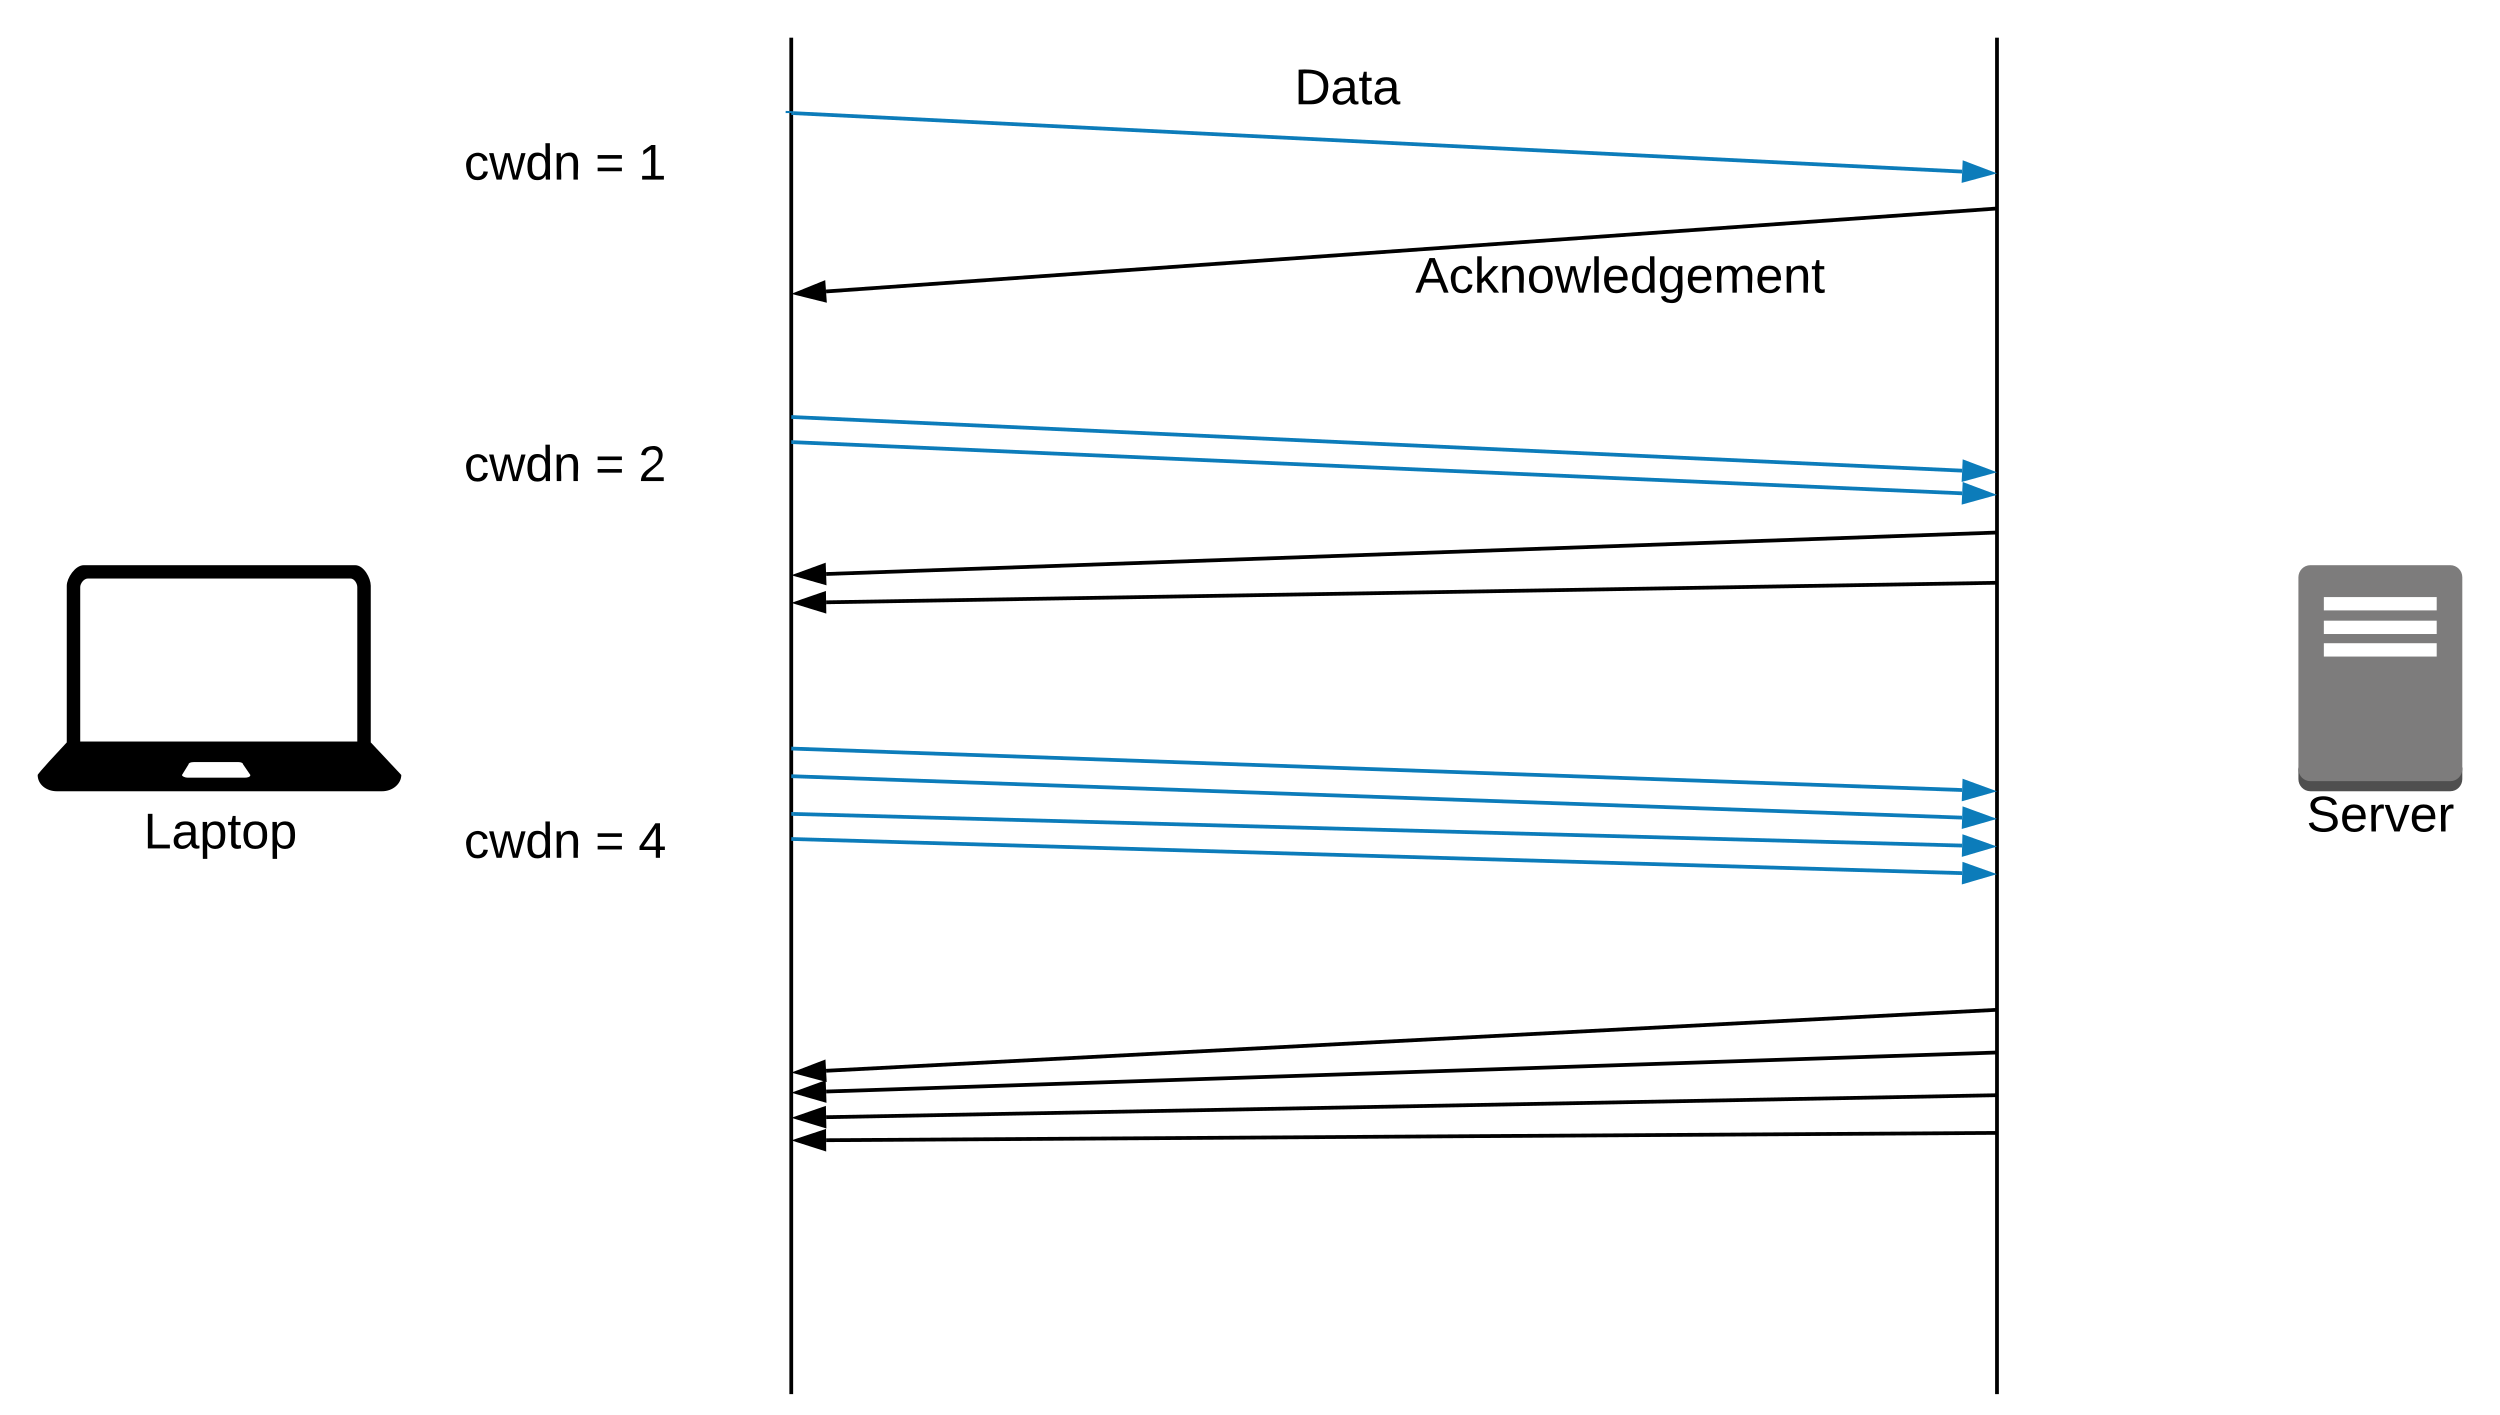 <svg xmlns="http://www.w3.org/2000/svg" xmlns:xlink="http://www.w3.org/1999/xlink" xmlns:lucid="lucid" width="1327" height="751"><g transform="translate(-220 -60)" lucid:page-tab-id="0_0"><path d="M0 0h1870.4v1323.2H0z" fill="#fff"/><path d="M960 180h240v60H960z" fill="none"/><use xlink:href="#a" transform="matrix(1,0,0,1,960,180) translate(11.222 35.333)"/><path d="M815.2 80h240v60h-240z" fill="none"/><use xlink:href="#b" transform="matrix(1,0,0,1,815.2,80) translate(91.889 35.333)"/><path d="M400 280h240v60H400z" fill="none"/><use xlink:href="#c" transform="matrix(1,0,0,1,400,280) translate(66.333 35.333)"/><use xlink:href="#d" transform="matrix(1,0,0,1,400,280) translate(135.889 35.333)"/><use xlink:href="#e" transform="matrix(1,0,0,1,400,280) translate(158.852 35.333)"/><path d="M400 480h240v60H400z" fill="none"/><use xlink:href="#c" transform="matrix(1,0,0,1,400,480) translate(66.333 35.333)"/><use xlink:href="#d" transform="matrix(1,0,0,1,400,480) translate(135.889 35.333)"/><use xlink:href="#f" transform="matrix(1,0,0,1,400,480) translate(158.852 35.333)"/><path d="M416.8 454.08v-83.16c0-4.08-3.67-10.92-8.3-10.92h-144c-4.62 0-9.06 6.84-9.06 10.92v83.16c-16.2 17.28-15.44 17.28-15.44 17.28 0 4.92 4.44 8.64 10.23 8.64h172.55c5.8 0 10.23-4.08 10.23-8.64l-16.2-17.28zM349.8 472.8h-30.1c-1.55 0-3.1-.72-3.1-1.44l3.48-5.64c0-.72 1.16-1.2 2.7-1.2h23.93c1.16 0 2.32.48 2.32 1.2l3.86 5.64c0 1.08-1.53 1.44-3.08 1.44zm59.83-19.2H262.58v-81.96c0-1.92 1.93-4.56 4.06-4.56H406c2.1 0 3.65 2.64 3.65 4.56v81.96z" stroke="#000" stroke-opacity="0"/><use xlink:href="#g" transform="matrix(1,0,0,1,210,489) translate(86.259 21.333)"/><path d="M1495.67 365.28c3.57 0 6.35 2.87 6.35 6.42l24.97 96v5.86c0 3.56-2.88 6.43-6.36 6.43h-74.3c-3.47 0-6.34-2.88-6.34-6.44v-5.27l28-96.6c0-3.55 2.8-6.42 6.36-6.42z" fill="#4f4f4f"/><path d="M1520.64 360c3.48 0 6.35 2.87 6.35 6.42v101.8c0 3.55-2.88 6.42-6.36 6.42h-74.3c-3.47 0-6.34-2.87-6.34-6.42v-101.8c0-3.55 2.87-6.42 6.35-6.42z" fill="#7d7c7c"/><path d="M1513.4 408.5h-59.9v-7.08h59.9zm0-11.97h-59.9v-7.07h59.9zm0-12.53h-59.9v-7.07h59.9z" fill="#fff"/><use xlink:href="#h" transform="matrix(1,0,0,1,1440,480) translate(4.315 21.333)"/><path d="M640 81v718M640 81.03V80M640 798.97V800M1280 81v718M1280 81.03V80M1280 798.97V800" stroke="#000" stroke-width="2" fill="none"/><path d="M400 120h240v60H400z" stroke="#000" stroke-opacity="0" stroke-width="2" fill="#fff" fill-opacity="0"/><use xlink:href="#c" transform="matrix(1,0,0,1,405,125) translate(61.333 30.333)"/><use xlink:href="#d" transform="matrix(1,0,0,1,405,125) translate(130.889 30.333)"/><use xlink:href="#i" transform="matrix(1,0,0,1,405,125) translate(153.852 30.333)"/><path d="M641 120.05l620.52 31.03" stroke="#0c7cba" stroke-width="2" fill="none"/><path d="M641.07 119.05l-.1 2-.97-.05v-1h-3l.05-1.15z" fill="#0c7cba"/><path d="M1276.77 151.84l-14.48 3.92.45-9.26z" stroke="#0c7cba" stroke-width="2" fill="#0c7cba"/><path d="M1279 170.74L658.46 214.7M1278.98 170.74l1.02-.07" stroke="#000" stroke-width="2" fill="none"/><path d="M643.23 215.77l13.9-5.63.66 9.25z" stroke="#000" stroke-width="2"/><path d="M641 281.38l620.52 28.44M641.02 281.38l-1.02-.05" stroke="#0c7cba" stroke-width="2" fill="none"/><path d="M1276.77 310.52l-14.47 3.98.43-9.27z" stroke="#0c7cba" stroke-width="2" fill="#0c7cba"/><path d="M641 294.7l620.52 27.16" stroke="#0c7cba" stroke-width="2" fill="none"/><path d="M641.07 293.7l-.1 2-.97-.03v-2z" fill="#0c7cba"/><path d="M1276.77 322.53l-14.46 4 .42-9.26z" stroke="#0c7cba" stroke-width="2" fill="#0c7cba"/><path d="M1279 342.7l-620.5 21.98M1278.98 342.7l1.02-.03" stroke="#000" stroke-width="2" fill="none"/><path d="M643.23 365.22l14.1-5.14.33 9.27z" stroke="#000" stroke-width="2"/><path d="M1279 369.35L658.5 379.7M1278.97 369.35l1.03-.02" stroke="#000" stroke-width="2" fill="none"/><path d="M643.24 379.95l14.18-4.88.16 9.27z" stroke="#000" stroke-width="2"/><path d="M641 457.37l620.5 21.98M641.02 457.37l-1.02-.04" stroke="#0c7cba" stroke-width="2" fill="none"/><path d="M1276.77 479.9l-14.43 4.1.33-9.25z" stroke="#0c7cba" stroke-width="2" fill="#0c7cba"/><path d="M641 472.04L1261.5 494M641.02 472.04L640 472" stroke="#0c7cba" stroke-width="2" fill="none"/><path d="M1276.77 494.55l-14.43 4.13.33-9.27z" stroke="#0c7cba" stroke-width="2" fill="#0c7cba"/><path d="M641 492.03l620.5 16.8" stroke="#0c7cba" stroke-width="2" fill="none"/><path d="M641.05 491.03l-.05 2-1-.03v-2z" fill="#0c7cba"/><path d="M1276.77 509.25l-14.4 4.24.26-9.27z" stroke="#0c7cba" stroke-width="2" fill="#0c7cba"/><path d="M641 505.36l620.5 18.1M641.03 505.36l-1.03-.03" stroke="#0c7cba" stroke-width="2" fill="none"/><path d="M1276.77 523.9l-14.4 4.22.27-9.26z" stroke="#0c7cba" stroke-width="2" fill="#0c7cba"/><path d="M1279 596.05l-620.52 32.32M1278.98 596.05l1.02-.05" stroke="#000" stroke-width="2" fill="none"/><path d="M643.23 629.17l14-5.38.5 9.25z" stroke="#000" stroke-width="2"/><path d="M1279 618.7l-620.5 20.68M1278.97 618.7l1.03-.03" stroke="#000" stroke-width="2" fill="none"/><path d="M643.23 639.9l14.1-5.12.32 9.27z" stroke="#000" stroke-width="2"/><path d="M1279 641.35L658.5 653M1278.97 641.35l1.03-.02" stroke="#000" stroke-width="2" fill="none"/><path d="M643.24 653.27l14.17-4.9.2 9.27z" stroke="#000" stroke-width="2"/><path d="M1279 661.34l-620.5 3.88M1278.97 661.34h1.03" stroke="#000" stroke-width="2" fill="none"/><path d="M643.24 665.3l14.23-4.7.06 9.26z" stroke="#000" stroke-width="2"/><defs><path d="M205 0l-28-72H64L36 0H1l101-248h38L239 0h-34zm-38-99l-47-123c-12 45-31 82-46 123h93" id="j"/><path d="M96-169c-40 0-48 33-48 73s9 75 48 75c24 0 41-14 43-38l32 2c-6 37-31 61-74 61-59 0-76-41-82-99-10-93 101-131 147-64 4 7 5 14 7 22l-32 3c-4-21-16-35-41-35" id="k"/><path d="M143 0L79-87 56-68V0H24v-261h32v163l83-92h37l-77 82L181 0h-38" id="l"/><path d="M117-194c89-4 53 116 60 194h-32v-121c0-31-8-49-39-48C34-167 62-67 57 0H25l-1-190h30c1 10-1 24 2 32 11-22 29-35 61-36" id="m"/><path d="M100-194c62-1 85 37 85 99 1 63-27 99-86 99S16-35 15-95c0-66 28-99 85-99zM99-20c44 1 53-31 53-75 0-43-8-75-51-75s-53 32-53 75 10 74 51 75" id="n"/><path d="M206 0h-36l-40-164L89 0H53L-1-190h32L70-26l43-164h34l41 164 42-164h31" id="o"/><path d="M24 0v-261h32V0H24" id="p"/><path d="M100-194c63 0 86 42 84 106H49c0 40 14 67 53 68 26 1 43-12 49-29l28 8c-11 28-37 45-77 45C44 4 14-33 15-96c1-61 26-98 85-98zm52 81c6-60-76-77-97-28-3 7-6 17-6 28h103" id="q"/><path d="M85-194c31 0 48 13 60 33l-1-100h32l1 261h-30c-2-10 0-23-3-31C134-8 116 4 85 4 32 4 16-35 15-94c0-66 23-100 70-100zm9 24c-40 0-46 34-46 75 0 40 6 74 45 74 42 0 51-32 51-76 0-42-9-74-50-73" id="r"/><path d="M177-190C167-65 218 103 67 71c-23-6-38-20-44-43l32-5c15 47 100 32 89-28v-30C133-14 115 1 83 1 29 1 15-40 15-95c0-56 16-97 71-98 29-1 48 16 59 35 1-10 0-23 2-32h30zM94-22c36 0 50-32 50-73 0-42-14-75-50-75-39 0-46 34-46 75s6 73 46 73" id="s"/><path d="M210-169c-67 3-38 105-44 169h-31v-121c0-29-5-50-35-48C34-165 62-65 56 0H25l-1-190h30c1 10-1 24 2 32 10-44 99-50 107 0 11-21 27-35 58-36 85-2 47 119 55 194h-31v-121c0-29-5-49-35-48" id="t"/><path d="M59-47c-2 24 18 29 38 22v24C64 9 27 4 27-40v-127H5v-23h24l9-43h21v43h35v23H59v120" id="u"/><g id="a"><use transform="matrix(0.074,0,0,0.074,0,0)" xlink:href="#j"/><use transform="matrix(0.074,0,0,0.074,17.778,0)" xlink:href="#k"/><use transform="matrix(0.074,0,0,0.074,31.111,0)" xlink:href="#l"/><use transform="matrix(0.074,0,0,0.074,44.444,0)" xlink:href="#m"/><use transform="matrix(0.074,0,0,0.074,59.259,0)" xlink:href="#n"/><use transform="matrix(0.074,0,0,0.074,74.074,0)" xlink:href="#o"/><use transform="matrix(0.074,0,0,0.074,93.259,0)" xlink:href="#p"/><use transform="matrix(0.074,0,0,0.074,99.111,0)" xlink:href="#q"/><use transform="matrix(0.074,0,0,0.074,113.926,0)" xlink:href="#r"/><use transform="matrix(0.074,0,0,0.074,128.741,0)" xlink:href="#s"/><use transform="matrix(0.074,0,0,0.074,143.556,0)" xlink:href="#q"/><use transform="matrix(0.074,0,0,0.074,158.37,0)" xlink:href="#t"/><use transform="matrix(0.074,0,0,0.074,180.519,0)" xlink:href="#q"/><use transform="matrix(0.074,0,0,0.074,195.333,0)" xlink:href="#m"/><use transform="matrix(0.074,0,0,0.074,210.148,0)" xlink:href="#u"/></g><path d="M30-248c118-7 216 8 213 122C240-48 200 0 122 0H30v-248zM63-27c89 8 146-16 146-99s-60-101-146-95v194" id="v"/><path d="M141-36C126-15 110 5 73 4 37 3 15-17 15-53c-1-64 63-63 125-63 3-35-9-54-41-54-24 1-41 7-42 31l-33-3c5-37 33-52 76-52 45 0 72 20 72 64v82c-1 20 7 32 28 27v20c-31 9-61-2-59-35zM48-53c0 20 12 33 32 33 41-3 63-29 60-74-43 2-92-5-92 41" id="w"/><g id="b"><use transform="matrix(0.074,0,0,0.074,0,0)" xlink:href="#v"/><use transform="matrix(0.074,0,0,0.074,19.185,0)" xlink:href="#w"/><use transform="matrix(0.074,0,0,0.074,34,0)" xlink:href="#u"/><use transform="matrix(0.074,0,0,0.074,41.407,0)" xlink:href="#w"/></g><g id="c"><use transform="matrix(0.074,0,0,0.074,0,0)" xlink:href="#k"/><use transform="matrix(0.074,0,0,0.074,13.333,0)" xlink:href="#o"/><use transform="matrix(0.074,0,0,0.074,32.519,0)" xlink:href="#r"/><use transform="matrix(0.074,0,0,0.074,47.333,0)" xlink:href="#m"/></g><path d="M18-150v-26h174v26H18zm0 90v-26h174v26H18" id="x"/><use transform="matrix(0.074,0,0,0.074,0,0)" xlink:href="#x" id="d"/><path d="M101-251c82-7 93 87 43 132L82-64C71-53 59-42 53-27h129V0H18c2-99 128-94 128-182 0-28-16-43-45-43s-46 15-49 41l-32-3c6-41 34-60 81-64" id="y"/><use transform="matrix(0.074,0,0,0.074,0,0)" xlink:href="#y" id="e"/><path d="M155-56V0h-30v-56H8v-25l114-167h33v167h35v25h-35zm-30-156c-27 46-58 90-88 131h88v-131" id="z"/><use transform="matrix(0.074,0,0,0.074,0,0)" xlink:href="#z" id="f"/><path d="M30 0v-248h33v221h125V0H30" id="A"/><path d="M115-194c55 1 70 41 70 98S169 2 115 4C84 4 66-9 55-30l1 105H24l-1-265h31l2 30c10-21 28-34 59-34zm-8 174c40 0 45-34 45-75s-6-73-45-74c-42 0-51 32-51 76 0 43 10 73 51 73" id="B"/><g id="g"><use transform="matrix(0.074,0,0,0.074,0,0)" xlink:href="#A"/><use transform="matrix(0.074,0,0,0.074,14.815,0)" xlink:href="#w"/><use transform="matrix(0.074,0,0,0.074,29.63,0)" xlink:href="#B"/><use transform="matrix(0.074,0,0,0.074,44.444,0)" xlink:href="#u"/><use transform="matrix(0.074,0,0,0.074,51.852,0)" xlink:href="#n"/><use transform="matrix(0.074,0,0,0.074,66.667,0)" xlink:href="#B"/></g><path d="M185-189c-5-48-123-54-124 2 14 75 158 14 163 119 3 78-121 87-175 55-17-10-28-26-33-46l33-7c5 56 141 63 141-1 0-78-155-14-162-118-5-82 145-84 179-34 5 7 8 16 11 25" id="C"/><path d="M114-163C36-179 61-72 57 0H25l-1-190h30c1 12-1 29 2 39 6-27 23-49 58-41v29" id="D"/><path d="M108 0H70L1-190h34L89-25l56-165h34" id="E"/><g id="h"><use transform="matrix(0.074,0,0,0.074,0,0)" xlink:href="#C"/><use transform="matrix(0.074,0,0,0.074,17.778,0)" xlink:href="#q"/><use transform="matrix(0.074,0,0,0.074,32.593,0)" xlink:href="#D"/><use transform="matrix(0.074,0,0,0.074,41.407,0)" xlink:href="#E"/><use transform="matrix(0.074,0,0,0.074,54.741,0)" xlink:href="#q"/><use transform="matrix(0.074,0,0,0.074,69.556,0)" xlink:href="#D"/></g><path d="M27 0v-27h64v-190l-56 39v-29l58-41h29v221h61V0H27" id="F"/><use transform="matrix(0.074,0,0,0.074,0,0)" xlink:href="#F" id="i"/></defs></g></svg>